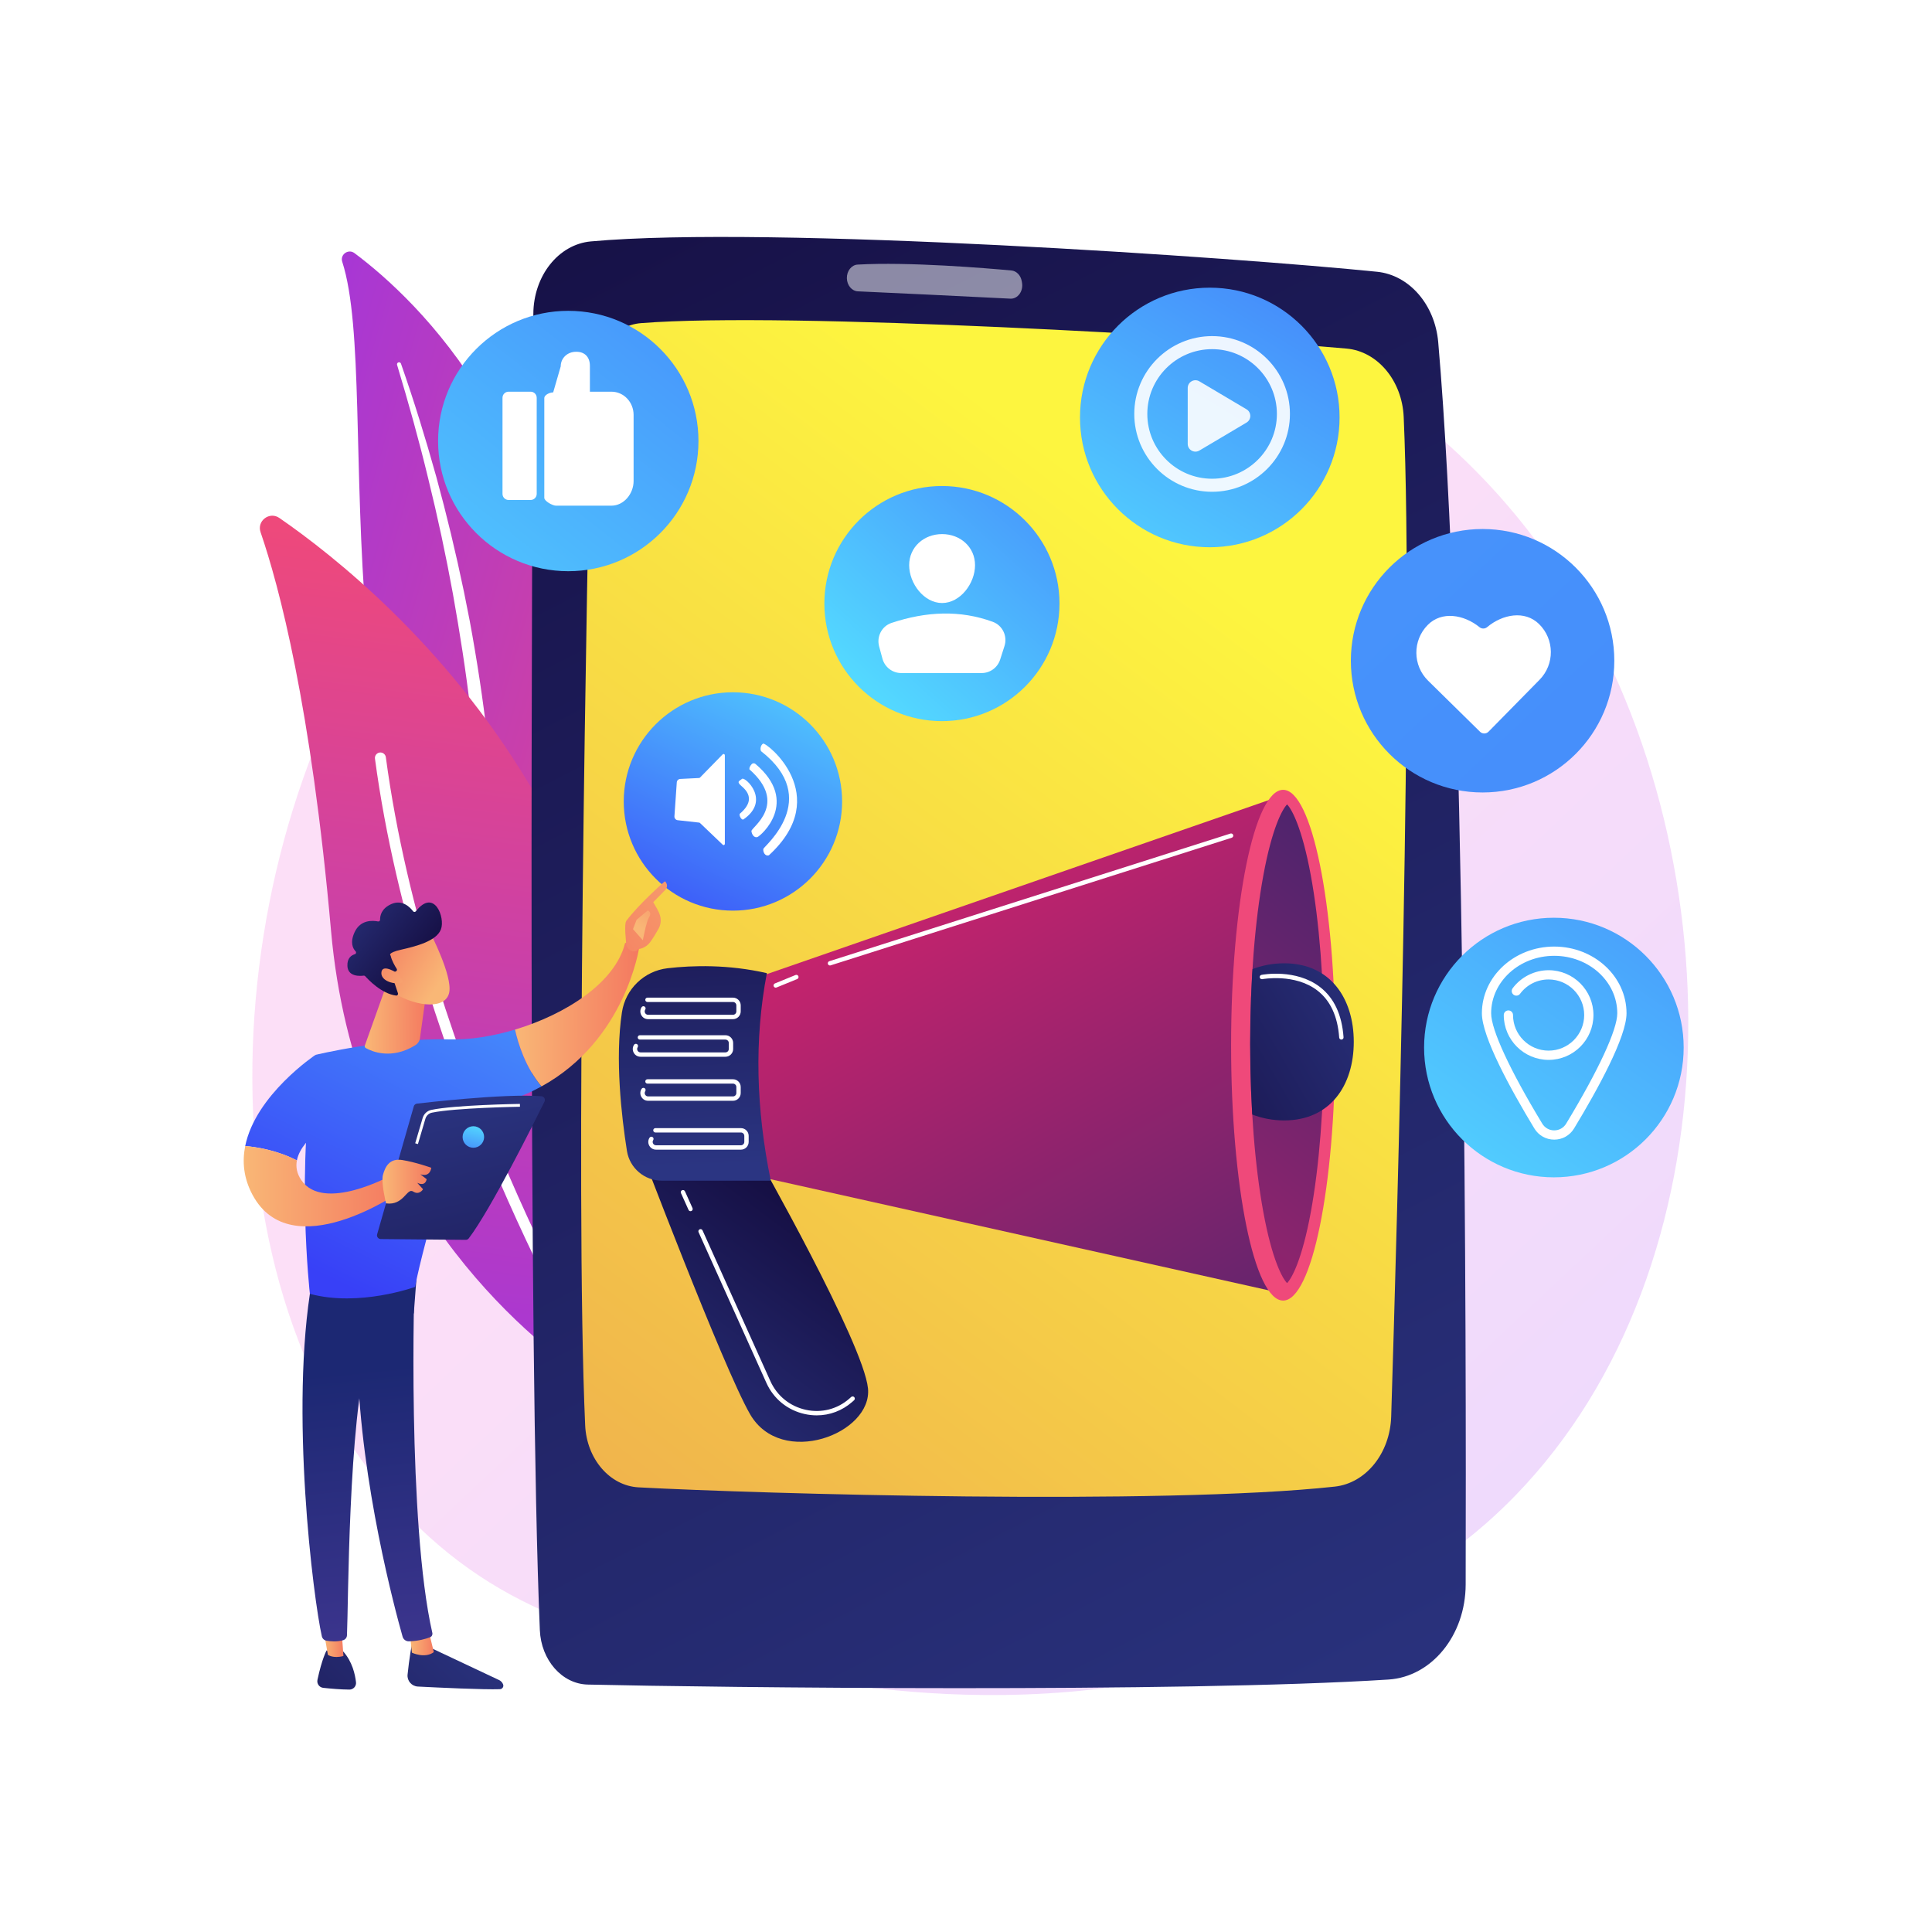 <?xml version="1.0" encoding="utf-8"?>
<!-- Generator: Adobe Illustrator 27.5.0, SVG Export Plug-In . SVG Version: 6.00 Build 0)  -->
<svg version="1.1" xmlns="http://www.w3.org/2000/svg" xmlns:xlink="http://www.w3.org/1999/xlink" x="0px" y="0px"
	 viewBox="0 0 3710 3710" style="enable-background:new 0 0 3710 3710;" xml:space="preserve">
<g id="Background">
	<g>
		<g>
			<rect style="fill:#FFFFFF;" width="3710" height="3710"/>
		</g>
	</g>
</g>
<g id="Illustration">
	<g>
		<linearGradient id="SVGID_1_" gradientUnits="userSpaceOnUse" x1="3493.993" y1="3701.851" x2="1549.735" y2="1632.158">
			<stop  offset="0" style="stop-color:#B37CFF"/>
			<stop  offset="1" style="stop-color:#F895E7"/>
		</linearGradient>
		<path style="opacity:0.3;fill:url(#SVGID_1_);" d="M2910.231,2871.499c-71.774,73.982-135.995,117.472-185.165,150.303
			c-479.543,320.195-1027.713,227.907-1197.194,196.363c-273.436-50.892-504.254-86.794-702.568-265.963
			c-450.629-407.125-428.711-1256.419-84.376-1782.52c40.828-62.38,384.642-572.02,933.999-643.832
			c13.437-1.756,23.462-2.757,32.243-3.686c84.984-8.998,611.615-56.487,1041.029,303.276
			c61.469,51.498,160.39,144.388,252.121,286.06C3335.733,1629.518,3336.796,2431.813,2910.231,2871.499z"/>
		<g>
			
				<linearGradient id="SVGID_00000085241922703552426760000003171354403001921981_" gradientUnits="userSpaceOnUse" x1="6453.38" y1="976.466" x2="7732.499" y2="976.466" gradientTransform="matrix(0.961 0.276 -0.276 0.961 -5498.703 -1451.467)">
				<stop  offset="0" style="stop-color:#A737D5"/>
				<stop  offset="1" style="stop-color:#EF497A"/>
			</linearGradient>
			<path style="fill:url(#SVGID_00000085241922703552426760000003171354403001921981_);" d="M657.188,502.617
				c-4.5-13.928,11.745-25.357,23.471-16.596c119.073,88.954,411.924,362.524,407.168,898.902
				c-5.967,672.965,159.654,899.588,348.457,1027.917c0,0-244.231-42.806-420.696-271.813
				C582.328,1578.758,737.202,750.26,657.188,502.617z"/>
			<path style="fill:#FFFFFF;" d="M762.521,700.713c21.809,72.382,42.179,145.155,59.859,218.569
				c18.062,73.308,33.895,147.13,47.403,221.34c13.222,74.255,25.05,148.747,33.695,223.63
				c8.982,74.841,14.739,149.984,20.255,225.449c5.935,75.391,11.484,151.373,24.83,227.018
				c13.248,75.499,35.722,150.629,71.257,219.426c8.877,17.144,18.101,34.192,28.237,50.527
				c9.838,16.53,20.411,32.629,31.267,48.531c21.876,31.705,45.894,62.012,72.051,90.399
				c52.467,56.649,113.521,105.264,179.2,144.828c6.913,4.164,15.892,1.935,20.057-4.978c4.089-6.788,2.013-15.569-4.608-19.827
				l-0.047-0.03c-15.702-10.075-31.27-20.317-46.328-31.218c-7.618-5.331-14.982-10.989-22.451-16.506
				c-7.25-5.793-14.728-11.306-21.791-17.317c-28.652-23.559-55.615-49.101-80.556-76.511
				c-50.097-54.514-92.305-116.798-126.368-182.46c-16.666-33.034-30.869-67.238-42.39-102.417
				c-11.496-35.191-20.305-71.32-27.06-107.979c-13.521-73.359-19.635-148.519-26.111-223.862
				c-6.575-75.352-13.701-151.027-23.929-226.292c-5.012-37.641-10.7-75.188-17.057-112.614c-3.071-18.73-6.504-37.398-9.902-56.069
				c-3.578-18.638-7.258-37.255-11.09-55.836c-15.464-74.304-33.187-148.1-53.216-221.233
				c-20.38-73.036-42.692-145.508-67.757-216.997c-0.717-2.044-2.953-3.119-4.996-2.402
				C762.993,696.579,761.924,698.719,762.521,700.713z"/>
		</g>
		<g>
			<g>
				
					<linearGradient id="SVGID_00000062166948592124402660000007573559903672555930_" gradientUnits="userSpaceOnUse" x1="-2269.3" y1="6574.702" x2="-700.275" y2="6574.702" gradientTransform="matrix(0.131 -0.992 0.992 0.131 -5477.488 -511.019)">
					<stop  offset="0" style="stop-color:#A737D5"/>
					<stop  offset="1" style="stop-color:#EF497A"/>
				</linearGradient>
				<path style="fill:url(#SVGID_00000062166948592124402660000007573559903672555930_);" d="M1190.092,2626.044
					c-5.477,26.407-36.144,38.639-58.49,23.541c-123.305-83.307-450.631-350.373-495.907-862.085
					c-38.233-432.118-100.028-662.796-135.338-765.572c-7.466-21.733,17.151-40.365,36.065-27.315
					C745.097,1138.602,1388.555,1669.165,1190.092,2626.044z"/>
				<path style="fill:#FFFFFF;" d="M1153.978,2631.459c-0.499,0.445-1.046,0.847-1.643,1.201c-4.999,2.97-11.46,1.324-14.43-3.675
					c-3.366-5.668-337.554-573.639-417.856-1172.068c-0.771-5.759,3.272-11.058,9.037-11.838c5.765-0.771,11.062,3.273,11.838,9.037
					c79.716,594.073,411.743,1158.484,415.086,1164.114C1158.627,2622.635,1157.662,2628.171,1153.978,2631.459z"/>
			</g>
		</g>
		<g>
			
				<linearGradient id="SVGID_00000065781134647604351660000015539958072827395738_" gradientUnits="userSpaceOnUse" x1="2750.277" y1="3600.575" x2="1043.749" y2="148.739" gradientTransform="matrix(1 -0.015 0.015 1 -44.334 10.135)">
				<stop  offset="0" style="stop-color:#2B3582"/>
				<stop  offset="1" style="stop-color:#150E42"/>
			</linearGradient>
			<path style="fill:url(#SVGID_00000065781134647604351660000015539958072827395738_);" d="M1024.175,602.447
				c-2.754,445.77-10.31,1983.363,12.487,2527.857c2.415,57.686,42.653,103.41,92.008,104.558
				c244.112,5.678,1138.844,15.928,1537.604-9.646c83.057-5.33,147.969-85.083,148.234-182.406
				c1.273-467.869-0.178-1783.725-52.707-2385.74c-6.296-72.132-55.605-128.907-117.349-135.195
				c-266.161-27.107-1165.528-89.633-1509.895-58.285C1072.453,469.243,1024.627,529.554,1024.175,602.447z"/>
			
				<linearGradient id="SVGID_00000075163299693741132380000016769667623593520531_" gradientUnits="userSpaceOnUse" x1="2390.091" y1="1151.203" x2="-1304.454" y2="5877.436" gradientTransform="matrix(1 -0.015 0.015 1 -44.334 10.135)">
				<stop  offset="0" style="stop-color:#FDF53F"/>
				<stop  offset="1" style="stop-color:#D93C65"/>
			</linearGradient>
			<path style="fill:url(#SVGID_00000075163299693741132380000016769667623593520531_);" d="M1135.085,737.536
				c-7.732,359.883-31.194,1557.097-11.409,1999.378c2.892,64.644,47.249,116.285,102.53,119.235
				c227.6,12.156,1003.84,34.833,1336.865-1.415c59.966-6.526,106.235-64.046,108.42-134.47
				c11.394-367.208,43.195-1482.133,24.025-1919.462c-3.056-69.767-50.128-126.073-109.677-131.426
				c-246.367-22.145-1071.583-71.247-1354.703-48.904C1177.989,624.665,1136.426,675.231,1135.085,737.536z"/>
			<path style="opacity:0.5;fill:#FFFFFF;" d="M1626.232,534.094L1626.232,534.094c0.205,13.676,9.484,24.816,21.167,25.355
				c57.678,2.667,220.154,10.217,292.777,14.055c14.317,0.755,25.32-14.456,22.358-30.873l-0.507-2.801
				c-2.017-11.205-10.107-19.536-19.86-20.433c-49.116-4.522-197.303-16.877-295.279-11.312
				C1635.116,508.754,1626.025,520.308,1626.232,534.094z"/>
		</g>
		<g>
			
				<linearGradient id="SVGID_00000053522008130891410120000010836255467171392900_" gradientUnits="userSpaceOnUse" x1="717.867" y1="1318.67" x2="2024.291" y2="-332.081">
				<stop  offset="0" style="stop-color:#53D8FF"/>
				<stop  offset="1" style="stop-color:#3840F7"/>
			</linearGradient>
			<circle style="fill:url(#SVGID_00000053522008130891410120000010836255467171392900_);" cx="1091.25" cy="846.877" r="249.995"/>
			<g>
				<path style="fill:#FFFFFF;" d="M1030.625,763.818c0-6.444-5.224-11.667-11.667-11.667h-42.337
					c-6.443,0-11.667,5.223-11.667,11.667V948.44c0,6.443,5.223,11.667,11.667,11.667h42.337c6.443,0,11.667-5.223,11.667-11.667
					V763.818z"/>
				<path style="fill:#FFFFFF;" d="M1173.947,752.151h-41.168v-49.789c0-16.179-9.534-26.826-25.714-26.826h-1.037
					c-16.181,0-29.297,11.882-29.297,28.061l-14.46,49.924c-6.444,0-17.052,4.605-17.052,11.05v191.375
					c0,6.444,15.994,15.107,22.438,15.107h9.075h97.216c24.203,0,42.744-23.062,42.744-47.264v-127.06
					C1216.691,772.524,1198.15,752.151,1173.947,752.151z"/>
			</g>
		</g>
		<g>
			
				<linearGradient id="SVGID_00000027593876642169520020000001281185891313722298_" gradientUnits="userSpaceOnUse" x1="1549.479" y1="1248.478" x2="1252.441" y2="1856.056">
				<stop  offset="0" style="stop-color:#53D8FF"/>
				<stop  offset="1" style="stop-color:#3840F7"/>
			</linearGradient>
			
				<circle style="fill:url(#SVGID_00000027593876642169520020000001281185891313722298_);" cx="1407.429" cy="1539.037" r="209.661"/>
			<g>
				<g>
					<g>
						<path style="fill:#FFFFFF;" d="M1420.589,1506.349c4.339,5.184,37.325,24.854,0.009,56.327
							c-1.776,3.405,3.201,12.21,6.688,11.09c53.721-36.832,3.303-82.702-2.225-78.203
							C1419.532,1500.062,1415.542,1500.32,1420.589,1506.349z"/>
					</g>
					<g>
						<path style="fill:#FFFFFF;" d="M1442.959,1595.983c0.806,6.87,5.493,13.327,11.501,11.396
							c5.919-1.902,82.504-67.46-3.828-140.478c-1.059-0.896-2.432-1.332-3.814-1.211c-1.382,0.12-2.659,0.788-3.547,1.854
							c-2.769,3.325-4.629,6.157-4.176,9.831C1514.858,1544.191,1442.153,1589.113,1442.959,1595.983z"/>
					</g>
					<g>
						<path style="fill:#FFFFFF;" d="M1465.838,1630.109c-0.977,4.879,2.691,14.855,10.708,12.278
							c125.552-115.394-6.042-218.159-11.349-214.39c-5.308,3.77-5.507,11.413-3.716,14.49
							C1579.332,1534.363,1466.816,1625.229,1465.838,1630.109z"/>
					</g>
				</g>
				<path style="fill:#FFFFFF;" d="M1390.461,1448.098c-1.013-0.413-2.065-0.172-2.83,0.61l-43.455,44.476
					c-0.474,0.484-1.085,0.772-1.762,0.806l-36.126,1.807c-3.56,0.178-6.419,2.989-6.666,6.545l-4.525,65.205
					c-0.262,3.767,2.496,7.07,6.249,7.487l41.243,4.583c0.586,0.065,1.136,0.321,1.563,0.729l43.654,41.713
					c0.778,0.744,1.707,0.952,2.698,0.529c0.991-0.424,1.413-1.397,1.413-2.474v-169.523
					C1391.916,1449.496,1391.474,1448.51,1390.461,1448.098z"/>
			</g>
		</g>
		<g>
			
				<linearGradient id="SVGID_00000170265861093785146480000007148363739513213087_" gradientUnits="userSpaceOnUse" x1="16637.709" y1="3019.685" x2="16115.539" y2="3587.66" gradientTransform="matrix(1 0.009 -0.009 1 -15652.274 -63.475)">
				<stop  offset="0" style="stop-color:#2B3582"/>
				<stop  offset="1" style="stop-color:#150E42"/>
			</linearGradient>
			<path style="fill:url(#SVGID_00000170265861093785146480000007148363739513213087_);" d="M791.287,3155.004
				c0,0-5.7,30.564-8.64,60.845c-1.15,11.834,7.884,22.205,19.758,22.814c40.342,2.065,126.64,6.158,157.631,5.071
				c4.659-0.164,7.749-4.902,6.067-9.25l0,0c-1.41-3.643-4.167-6.604-7.701-8.269l-141.972-66.898L791.287,3155.004z"/>
			
				<linearGradient id="SVGID_00000112597512817935539450000000455449465444996276_" gradientUnits="userSpaceOnUse" x1="16468.221" y1="3061.864" x2="16514.602" y2="3061.864" gradientTransform="matrix(1 0.009 -0.009 1 -15652.274 -63.475)">
				<stop  offset="0" style="stop-color:#F9B776"/>
				<stop  offset="1" style="stop-color:#F47960"/>
			</linearGradient>
			<path style="fill:url(#SVGID_00000112597512817935539450000000455449465444996276_);" d="M787.029,3136.973l3.995,36.662
				c0,0,24.868,11.867,42.052-1.064l-9.955-40.908L787.029,3136.973z"/>
			
				<linearGradient id="SVGID_00000171679792771164764770000017038403435357365930_" gradientUnits="userSpaceOnUse" x1="-811.272" y1="4493.76" x2="-1008.951" y2="2615.804" gradientTransform="matrix(1 0 0 1 1757.095 0)">
				<stop  offset="0" style="stop-color:#8D55D1"/>
				<stop  offset="0.996" style="stop-color:#1C2873"/>
			</linearGradient>
			<path style="fill:url(#SVGID_00000171679792771164764770000017038403435357365930_);" d="M796.861,2448.538
				c-1.967,9.545-14.626,477.124,33.363,687.175c0.783,3.427-0.984,6.936-4.251,8.234c-7.698,3.059-22.772,7.453-40.791,7.885
				c-5.58,0.135-10.547-3.54-12.07-8.909c-13.825-48.761-79.973-293.035-86.684-525.844c-7.501-260.142,0.085-8.854,0.085-8.854
				l7.387-160.688L796.861,2448.538z"/>
			
				<linearGradient id="SVGID_00000002352902531985534620000017203084295349665977_" gradientUnits="userSpaceOnUse" x1="16520.568" y1="2911.972" x2="15998.376" y2="3479.972" gradientTransform="matrix(1 0.009 -0.009 1 -15652.274 -63.475)">
				<stop  offset="0" style="stop-color:#2B3582"/>
				<stop  offset="1" style="stop-color:#150E42"/>
			</linearGradient>
			<path style="fill:url(#SVGID_00000002352902531985534620000017203084295349665977_);" d="M627.099,3169.411
				c0,0-8.756,15.374-17.482,56.363c-1.576,7.403,3.539,14.551,11.063,15.363c13.314,1.438,33.813,3.319,50.248,3.362
				c7.575,0.02,13.551-6.52,12.71-14.049c-1.677-15.008-7.113-39.657-24.449-58.994L627.099,3169.411z"/>
			
				<linearGradient id="SVGID_00000082363030748429732450000004869981549811362205_" gradientUnits="userSpaceOnUse" x1="16301.055" y1="3059.479" x2="16341.101" y2="3059.479" gradientTransform="matrix(1 0.009 -0.009 1 -15652.274 -63.475)">
				<stop  offset="0" style="stop-color:#F9B776"/>
				<stop  offset="1" style="stop-color:#F47960"/>
			</linearGradient>
			<path style="fill:url(#SVGID_00000082363030748429732450000004869981549811362205_);" d="M619.987,3122.237l9.624,55.477
				c0,0,9.967,7.562,29.876,2.339l-4.278-59.631L619.987,3122.237z"/>
			
				<linearGradient id="SVGID_00000080912133098477212650000013590273424705802112_" gradientUnits="userSpaceOnUse" x1="-870.28" y1="4499.975" x2="-1067.959" y2="2622.016" gradientTransform="matrix(1 0 0 1 1757.095 0)">
				<stop  offset="0" style="stop-color:#8D55D1"/>
				<stop  offset="0.996" style="stop-color:#1C2873"/>
			</linearGradient>
			<path style="fill:url(#SVGID_00000080912133098477212650000013590273424705802112_);" d="M598.867,2461.002
				c-43.238,246.35,3.05,609.923,19.152,681.15c0.986,4.362,4.466,7.728,8.869,8.501c7.478,1.313,19.8,2.444,31.991-0.972
				c4.2-1.175,7.179-4.926,7.391-9.283c2.799-57.434,2.113-410.194,41.537-549.228c1.998-7.046,6.37-13.166,12.38-17.353
				l74.441-51.859l6.479-84.912L598.867,2461.002z"/>
			<g>
				
					<linearGradient id="SVGID_00000050659680073283262400000012304507477869900955_" gradientUnits="userSpaceOnUse" x1="1172.457" y1="1338" x2="629.254" y2="2453.505">
					<stop  offset="0" style="stop-color:#53D8FF"/>
					<stop  offset="1" style="stop-color:#3840F7"/>
				</linearGradient>
				<path style="fill:url(#SVGID_00000050659680073283262400000012304507477869900955_);" d="M863.843,1995.962
					c-122.503-3.193-258.019,29.712-258.019,29.712c-38.555,212.752-10.764,458.838-10.764,458.838
					c94.616,25.779,201.999-13.283,201.999-13.283c16.615-88.92,92.564-338.895,92.564-338.895
					c59.934-6.859,109.414-23.66,150.244-46.106c-30.635-36.204-44.803-82.034-50.887-109.103
					C945.531,1990.175,901.628,1996.947,863.843,1995.962z"/>
				
					<linearGradient id="SVGID_00000132790635361723976090000016695903237990927502_" gradientUnits="userSpaceOnUse" x1="16659.137" y1="1851.784" x2="16896.107" y2="1851.784" gradientTransform="matrix(1 0.009 -0.009 1 -15652.274 -63.475)">
					<stop  offset="0" style="stop-color:#F9B776"/>
					<stop  offset="1" style="stop-color:#F47960"/>
				</linearGradient>
				<path style="fill:url(#SVGID_00000132790635361723976090000016695903237990927502_);" d="M1227.475,1818.946
					c-11.897-14.653-27.196-7.921-27.196-7.921c-18.757,75.99-113.886,136.841-211.299,166.1
					c6.084,27.069,20.252,72.899,50.887,109.103C1201.922,1997.135,1227.475,1818.946,1227.475,1818.946z"/>
			</g>
			<g>
				
					<linearGradient id="SVGID_00000073696199688888064870000003926841483417353919_" gradientUnits="userSpaceOnUse" x1="1486.9" y1="1576.9" x2="1105.476" y2="1873.938">
					<stop  offset="0" style="stop-color:#F9B776"/>
					<stop  offset="1" style="stop-color:#F47960"/>
				</linearGradient>
				<path style="fill:url(#SVGID_00000073696199688888064870000003926841483417353919_);" d="M1224.519,1822.615
					c1.221,4.016-13.421,9.973-21.852-6.483c-0.225-7.851-4.677-41.517,0.074-47.866c25.301-33.812,74.13-76.033,74.13-76.033
					c8.107,8.153,1.289,16.022,1.289,16.022l-23.724,24.246c4.829,8.925,10.751,16.478,13.457,27.244
					c2.049,8.153,0.666,16.832-3.513,24.195c-4.194,7.389-9.912,16.992-15.302,24.498
					C1238.874,1822.644,1224.519,1822.615,1224.519,1822.615z"/>
				
					<linearGradient id="SVGID_00000041286289728459596770000017383061696228954538_" gradientUnits="userSpaceOnUse" x1="16894.973" y1="1691.581" x2="16961.32" y2="1589.569" gradientTransform="matrix(1 0.009 -0.009 1 -15652.274 -63.475)">
					<stop  offset="0" style="stop-color:#F9B776"/>
					<stop  offset="1" style="stop-color:#F47960"/>
				</linearGradient>
				<path style="fill:url(#SVGID_00000041286289728459596770000017383061696228954538_);" d="M1244.01,1748.279l-21.579,17.943
					l-6.894,18.003l18.884,21.355c0,0,6.759-35.787,11.603-43.501C1250.867,1754.366,1248.429,1750.591,1244.01,1748.279z"/>
			</g>
			
				<linearGradient id="SVGID_00000067204043323497256940000005387732203247023538_" gradientUnits="userSpaceOnUse" x1="1004.524" y1="1256.224" x2="461.322" y2="2371.727">
				<stop  offset="0" style="stop-color:#53D8FF"/>
				<stop  offset="1" style="stop-color:#3840F7"/>
			</linearGradient>
			<path style="fill:url(#SVGID_00000067204043323497256940000005387732203247023538_);" d="M651.687,2144.76l-45.863-119.086
				c0,0-115.185,76.667-134.947,175.077c21.609,1.799,60.904,7.799,99.234,27.614C579.019,2181.894,651.687,2144.76,651.687,2144.76
				z"/>
			
				<linearGradient id="SVGID_00000033346810972369717920000000250543333220352690_" gradientUnits="userSpaceOnUse" x1="16140.595" y1="2187.416" x2="16440.477" y2="2187.416" gradientTransform="matrix(1 0.009 -0.009 1 -15652.274 -63.475)">
				<stop  offset="0" style="stop-color:#F9B776"/>
				<stop  offset="1" style="stop-color:#F47960"/>
			</linearGradient>
			<path style="fill:url(#SVGID_00000033346810972369717920000000250543333220352690_);" d="M750.632,2257.35
				c0,0-129.183,71.391-171.947,8.971c-8.878-12.961-10.909-25.777-8.574-37.955c-38.33-19.815-77.625-25.815-99.234-27.614
				c-5.957,29.668-3.26,61.307,13.9,93.423c74.618,139.646,282.557-4.982,282.557-4.982L750.632,2257.35z"/>
			
				<linearGradient id="SVGID_00000156545729975055813320000003887889167224803224_" gradientUnits="userSpaceOnUse" x1="16370.872" y1="1866.832" x2="16489.44" y2="1866.832" gradientTransform="matrix(1 0.009 -0.009 1 -15652.274 -63.475)">
				<stop  offset="0" style="stop-color:#F9B776"/>
				<stop  offset="1" style="stop-color:#F47960"/>
			</linearGradient>
			<path style="fill:url(#SVGID_00000156545729975055813320000003887889167224803224_);" d="M740.687,1895.309l-40.061,112.37
				c-0.663,1.861,0.084,3.937,1.805,4.91c10.571,5.976,48.695,23.324,95.113-5.488c4.836-3.002,8.155-7.94,8.939-13.578
				l13.555-97.458L740.687,1895.309z"/>
			<g>
				
					<linearGradient id="SVGID_00000047039950748324607040000002135590461001345154_" gradientUnits="userSpaceOnUse" x1="6771.003" y1="9522.455" x2="6726.696" y2="9376.32" gradientTransform="matrix(0.752 -0.659 0.659 0.752 -10518.871 -818.158)">
					<stop  offset="0" style="stop-color:#F9B776"/>
					<stop  offset="1" style="stop-color:#F47960"/>
				</linearGradient>
				<path style="fill:url(#SVGID_00000047039950748324607040000002135590461001345154_);" d="M826.508,1791.717
					c0,0,42.041,80.992,36.243,113.492c-5.798,32.5-58.832,29.656-104.909,2.776l-31.544-87.321L826.508,1791.717z"/>
				
					<linearGradient id="SVGID_00000044900426427692064590000011120019596687704237_" gradientUnits="userSpaceOnUse" x1="6731.033" y1="9267.837" x2="6768.095" y2="9479.228" gradientTransform="matrix(0.752 -0.659 0.659 0.752 -10518.871 -818.158)">
					<stop  offset="0" style="stop-color:#2B3582"/>
					<stop  offset="1" style="stop-color:#150E42"/>
				</linearGradient>
				<path style="fill:url(#SVGID_00000044900426427692064590000011120019596687704237_);" d="M760.298,1865.273
					c1.891-0.816,2.607-3.115,1.497-4.848c-3.381-5.272-9.708-16.023-11.67-25.401c0,0-7.648-5.002,19.697-11.272
					c27.346-6.271,68.129-16.018,76.902-39.16c8.554-22.563-12.81-79.712-48.194-34.676c-1.346,1.714-3.951,1.727-5.263-0.014
					c-5.657-7.511-20.574-23.135-41.577-13.95c-19.655,8.595-21.996,22.915-21.796,30.146c0.058,2.127-1.858,3.762-3.945,3.344
					c-9.877-1.982-33.607-3.829-44.923,20.424c-9.32,19.977-3.495,31.392,1.856,36.997c1.733,1.816,0.938,4.773-1.47,5.484
					c-6.523,1.929-14.972,7.364-14.277,22.608c0.961,21.074,24.529,19.443,31.242,18.547c1.1-0.146,2.204,0.241,2.94,1.071
					c5.689,6.417,31.333,33.678,59.336,37.201c2.425,0.306,4.33-2.074,3.556-4.392l-11.796-35.383
					c-0.548-1.643,0.253-3.433,1.843-4.119L760.298,1865.273z"/>
				
					<linearGradient id="SVGID_00000049205171607841984350000003274514262777025965_" gradientUnits="userSpaceOnUse" x1="6725.711" y1="9521.773" x2="6685.848" y2="9390.293" gradientTransform="matrix(0.752 -0.659 0.659 0.752 -10518.871 -818.158)">
					<stop  offset="0" style="stop-color:#F9B776"/>
					<stop  offset="1" style="stop-color:#F47960"/>
				</linearGradient>
				<path style="fill:url(#SVGID_00000049205171607841984350000003274514262777025965_);" d="M765.127,1870.325
					c0,0-30.281-21.204-32.676-3.614c-2.394,17.589,27.204,25.771,41.966,19.345L765.127,1870.325z"/>
			</g>
			<g>
				<g>
					
						<linearGradient id="SVGID_00000151507635147158052920000005997298071747275443_" gradientUnits="userSpaceOnUse" x1="16231.817" y1="2086.732" x2="16397.291" y2="2776.206" gradientTransform="matrix(1 0 0 1 -15383.985 0)">
						<stop  offset="0" style="stop-color:#2B3582"/>
						<stop  offset="1" style="stop-color:#150E42"/>
					</linearGradient>
					<path style="fill:url(#SVGID_00000151507635147158052920000005997298071747275443_);" d="M724.231,2370.175l70.372-245.754
						c0.799-2.789,3.179-4.824,6.061-5.16c12.75-1.488,49.696-5.665,92.352-9.272c51.381-4.346,111.05-7.868,146.706-4.872
						c5.069,0.426,8.132,5.787,5.878,10.347c-20.276,41.021-103.68,207.887-145.446,262.551c-1.384,1.811-3.524,2.87-5.803,2.848
						l-163.274-1.519C726.326,2379.3,722.924,2374.742,724.231,2370.175z"/>
					
						<linearGradient id="SVGID_00000138574682845005624120000001333635038631057330_" gradientUnits="userSpaceOnUse" x1="16118.43" y1="2269.135" x2="16212.184" y2="2269.135" gradientTransform="matrix(1 0 0 1 -15383.985 0)">
						<stop  offset="0" style="stop-color:#F9B776"/>
						<stop  offset="1" style="stop-color:#F47960"/>
					</linearGradient>
					<path style="fill:url(#SVGID_00000138574682845005624120000001333635038631057330_);" d="M741.233,2310.801
						c0,0-9.803-40.309-5.849-54.61c3.954-14.301,11.616-32.688,37.152-28.602c25.538,4.085,55.661,14.844,55.661,14.844
						s-1.521,18.627-20.93,12.618l12.036,9.313c0,0-1.72,14.915-18.114,6.947l11.194,12.35c0,0-7.041,12.249-19.103,4.393
						C781.22,2280.196,775.438,2315.655,741.233,2310.801z"/>
				</g>
				
					<linearGradient id="SVGID_00000160900006481624483760000002429839055476191378_" gradientUnits="userSpaceOnUse" x1="-4023.183" y1="2160.271" x2="-3998.454" y2="2263.311" gradientTransform="matrix(-1 0 0 1 -3108.663 0)">
					<stop  offset="0" style="stop-color:#53D8FF"/>
					<stop  offset="1" style="stop-color:#3840F7"/>
				</linearGradient>
				<path style="fill:url(#SVGID_00000160900006481624483760000002429839055476191378_);" d="M888.324,2183.351
					c0,11.409,9.249,20.657,20.658,20.657c11.408,0,20.657-9.248,20.657-20.657c0-11.409-9.249-20.657-20.657-20.657
					C897.573,2162.694,888.324,2171.942,888.324,2183.351z"/>
				<path style="fill:#FFFFFF;" d="M802.546,2196.962l-5.231-1.545l14.329-48.601c2.33-7.905,8.713-13.847,16.657-15.503
					c45.413-9.476,165.02-11.416,170.09-11.493l0.082,5.455c-1.236,0.019-124.154,2.006-169.059,11.375
					c-5.973,1.246-10.777,5.734-12.539,11.711L802.546,2196.962z"/>
			</g>
		</g>
		<g>
			
				<linearGradient id="SVGID_00000003813185393889698260000015940146541960978589_" gradientUnits="userSpaceOnUse" x1="-3715.605" y1="-5704.619" x2="10238.685" y2="9123.264">
				<stop  offset="0" style="stop-color:#53D8FF"/>
				<stop  offset="1" style="stop-color:#3840F7"/>
			</linearGradient>
			
				<circle style="fill:url(#SVGID_00000003813185393889698260000015940146541960978589_);" cx="2846.99" cy="1268.819" r="252.955"/>
			<path style="fill:#FFFFFF;" d="M2955.464,1198.382c-27.446-26.977-70.252-18.861-99.723,5.879
				c-4.224,3.546-10.345,3.587-14.629,0.114c-29.864-24.22-72.624-31.593-99.599-4.151c-29.286,29.797-28.875,77.69,0.922,106.977
				l99.696,97.995c4.529,4.451,11.811,4.388,16.262-0.141l97.993-99.696C2985.672,1275.564,2985.26,1227.669,2955.464,1198.382z"/>
		</g>
		<g>
			
				<linearGradient id="SVGID_00000116939605947795529880000010338100777437407397_" gradientUnits="userSpaceOnUse" x1="1666.077" y1="1316.569" x2="2445.881" y2="455.747">
				<stop  offset="0" style="stop-color:#53D8FF"/>
				<stop  offset="1" style="stop-color:#3840F7"/>
			</linearGradient>
			
				<circle style="fill:url(#SVGID_00000116939605947795529880000010338100777437407397_);" cx="1808.778" cy="1159.043" r="225.749"/>
			<g>
				<path style="fill:#FFFFFF;" d="M1872.362,1085.334c0,34.931-28.317,72.641-63.248,72.641c-34.931,0-63.248-37.71-63.248-72.641
					c0-34.931,28.317-59.712,63.248-59.712C1844.045,1025.622,1872.362,1050.403,1872.362,1085.334z"/>
				<path style="fill:#FFFFFF;" d="M1730.623,1292.462h154.399c16.253,0,30.642-10.504,35.595-25.985l8.309-25.967
					c6.083-19.013-3.807-39.599-22.556-46.454c-62.835-22.974-127.808-20.027-194.366,2.12
					c-18.646,6.204-28.993,26.148-23.848,45.114l6.397,23.583C1698.971,1281.157,1713.751,1292.462,1730.623,1292.462z"/>
			</g>
		</g>
		<g>
			<g>
				
					<linearGradient id="SVGID_00000095320264346953327190000001991893632119653527_" gradientUnits="userSpaceOnUse" x1="1191.124" y1="2786.458" x2="1548.674" y2="2306.818">
					<stop  offset="0" style="stop-color:#2B3582"/>
					<stop  offset="1" style="stop-color:#150E42"/>
				</linearGradient>
				<path style="fill:url(#SVGID_00000095320264346953327190000001991893632119653527_);" d="M1224.908,2194.175
					c0,0,163.63,431.545,215.326,521.318c60.01,104.209,235.269,37.805,226.547-49.407
					c-8.721-87.212-213.485-447.688-213.485-447.688L1224.908,2194.175z"/>
				
					<linearGradient id="SVGID_00000100378641684352490690000005179266892429795457_" gradientUnits="userSpaceOnUse" x1="1793.277" y1="1626.537" x2="2444.098" y2="2785.665">
					<stop  offset="0" style="stop-color:#CB236D"/>
					<stop  offset="1" style="stop-color:#4C246D"/>
				</linearGradient>
				<polygon style="fill:url(#SVGID_00000100378641684352490690000005179266892429795457_);" points="1446.002,1879.817 
					2463.021,1527.2 2452.34,2481.437 1418.208,2250.696 				"/>
				
					<linearGradient id="SVGID_00000052793737230275833950000016090052743638419348_" gradientUnits="userSpaceOnUse" x1="3893.101" y1="1501.203" x2="3175.875" y2="1755.089">
					<stop  offset="0" style="stop-color:#A737D5"/>
					<stop  offset="1" style="stop-color:#EF497A"/>
				</linearGradient>
				
					<ellipse style="fill:url(#SVGID_00000052793737230275833950000016090052743638419348_);" cx="2463.98" cy="2007.087" rx="99.918" ry="490.389"/>
				
					<linearGradient id="SVGID_00000119088578794141262280000005182061959490190219_" gradientUnits="userSpaceOnUse" x1="1824.478" y1="2812.353" x2="2714.451" y2="1701.017">
					<stop  offset="0" style="stop-color:#CB236D"/>
					<stop  offset="1" style="stop-color:#4C246D"/>
				</linearGradient>
				<path style="fill:url(#SVGID_00000119088578794141262280000005182061959490190219_);" d="M2471.563,2463.94
					c-9.031-9.185-28.704-44.616-45.57-136.238c-16.301-88.543-25.278-203.39-25.278-323.383
					c0-119.993,8.976-234.839,25.278-323.383c16.866-91.623,36.54-127.055,45.57-136.24c9.031,9.186,28.705,44.617,45.571,136.24
					c16.301,88.543,25.278,203.39,25.278,323.383c0,119.993-8.977,234.839-25.278,323.383
					C2500.268,2419.324,2480.594,2454.755,2471.563,2463.94z"/>
				<g>
					<defs>
						<path id="SVGID_00000183251051584795481910000000494239089943141040_" d="M2471.563,2463.94
							c-9.031-9.185-28.704-44.616-45.57-136.238c-16.301-88.543-25.278-203.39-25.278-323.383
							c0-119.993,8.976-234.839,25.278-323.383c16.866-91.623,36.54-127.055,45.57-136.24c9.031,9.186,28.705,44.617,45.571,136.24
							c16.301,88.543,144.931,203.39,144.931,323.383c0,119.993-128.63,234.839-144.931,323.383
							C2500.268,2419.324,2480.594,2454.755,2471.563,2463.94z"/>
					</defs>
					<clipPath id="SVGID_00000165922006073054167410000015631314236861201297_">
						<use xlink:href="#SVGID_00000183251051584795481910000000494239089943141040_"  style="overflow:visible;"/>
					</clipPath>
					
						<linearGradient id="SVGID_00000050650558232526652660000000235026827419491479_" gradientUnits="userSpaceOnUse" x1="2700.653" y1="1861.591" x2="2171.778" y2="2170.453">
						<stop  offset="0" style="stop-color:#2B3582"/>
						<stop  offset="1" style="stop-color:#150E42"/>
					</linearGradient>
					
						<path style="clip-path:url(#SVGID_00000165922006073054167410000015631314236861201297_);fill:url(#SVGID_00000050650558232526652660000000235026827419491479_);" d="
						M2599.631,2000.667c0,83.323-44.886,150.869-133.725,150.869c-88.839,0-160.857-67.546-160.857-150.869
						c0-83.322,72.019-150.869,160.857-150.869C2554.745,1849.798,2599.631,1917.345,2599.631,2000.667z"/>
				</g>
				
					<linearGradient id="SVGID_00000103240569109783789150000003280536009835285634_" gradientUnits="userSpaceOnUse" x1="1341.695" y1="2240.088" x2="1315.532" y2="1581.672">
					<stop  offset="0" style="stop-color:#2B3582"/>
					<stop  offset="1" style="stop-color:#150E42"/>
				</linearGradient>
				<path style="fill:url(#SVGID_00000103240569109783789150000003280536009835285634_);" d="M1281.972,1859.305
					c47.842-5.556,116.447-7.555,190.624,9.432c-24.439,127.66-20.75,260.721,7.514,398.5l-209.217,0
					c-33.356,0-61.8-24.229-67.001-57.177c-10.427-66.043-23.174-177.046-9.582-266.198
					C1201.13,1899.12,1237.016,1864.526,1281.972,1859.305z"/>
				<path style="fill:#FFFFFF;" d="M1407.534,1957.077h-163.006c-5.533,0-10.415-2.901-13.059-7.761
					c-2.643-4.86-2.427-10.536,0.578-15.181c1.258-1.943,3.853-2.489,5.796-1.241c1.943,1.258,2.5,3.853,1.242,5.799
					c-1.31,2.025-1.404,4.497-0.253,6.617c1.153,2.118,3.283,3.384,5.695,3.384h163.006c3.575,0,6.482-2.906,6.482-6.481v-11.6
					c0-3.575-2.908-6.481-6.482-6.481H1243.32c-2.315,0-4.192-1.877-4.192-4.192c0-2.314,1.876-4.192,4.192-4.192h164.214
					c8.197,0,14.865,6.67,14.865,14.864v11.6C1422.399,1950.408,1415.731,1957.077,1407.534,1957.077z"/>
				<path style="fill:#FFFFFF;" d="M1392.999,2029.269h-163.005c-5.533,0-10.415-2.901-13.059-7.761
					c-2.643-4.86-2.427-10.536,0.579-15.181c1.258-1.94,3.855-2.489,5.796-1.242c1.943,1.258,2.5,3.853,1.242,5.799
					c-1.31,2.025-1.404,4.497-0.252,6.618c1.153,2.118,3.283,3.384,5.695,3.384h163.005c3.575,0,6.482-2.906,6.482-6.481v-11.598
					c0-3.575-2.908-6.484-6.482-6.484h-164.214c-2.316,0-4.192-1.877-4.192-4.191c0-2.314,1.876-4.192,4.192-4.192h164.214
					c8.197,0,14.865,6.669,14.865,14.867v11.598C1407.864,2022.599,1401.196,2029.269,1392.999,2029.269z"/>
				<path style="fill:#FFFFFF;" d="M1593.781,1853.989c-1.776,0-3.425-1.138-3.992-2.92c-0.703-2.208,0.517-4.563,2.722-5.267
					l770.279-245.117c2.205-0.701,4.563,0.519,5.265,2.724c0.703,2.207-0.517,4.563-2.722,5.266l-770.279,245.117
					C1594.631,1853.926,1594.203,1853.989,1593.781,1853.989z"/>
				<path style="fill:#FFFFFF;" d="M1489.618,1896.57c-1.652,0-3.217-0.982-3.882-2.606c-0.876-2.142,0.151-4.59,2.295-5.466
					l39.644-16.204c2.141-0.882,4.59,0.153,5.466,2.295c0.876,2.142-0.151,4.59-2.295,5.466l-39.643,16.204
					C1490.684,1896.472,1490.146,1896.57,1489.618,1896.57z"/>
				<path style="fill:#FFFFFF;" d="M1407.534,2113.817h-163.006c-5.533,0-10.413-2.901-13.057-7.761
					c-2.644-4.86-2.429-10.536,0.577-15.18c1.258-1.946,3.853-2.494,5.796-1.244c1.943,1.258,2.5,3.853,1.242,5.796
					c-1.311,2.028-1.406,4.503-0.251,6.623c1.153,2.118,3.281,3.384,5.694,3.384h163.006c3.575,0,6.482-2.909,6.482-6.484v-11.598
					c0-3.575-2.908-6.481-6.482-6.481H1243.32c-2.315,0-4.192-1.877-4.192-4.192c0-2.314,1.876-4.191,4.192-4.191h164.214
					c8.197,0,14.865,6.669,14.865,14.864v11.598C1422.399,2107.148,1415.731,2113.817,1407.534,2113.817z"/>
				<path style="fill:#FFFFFF;" d="M1422.797,2207.662h-163.006c-5.532,0-10.413-2.901-13.057-7.761
					c-2.644-4.86-2.429-10.536,0.577-15.181c1.259-1.946,3.854-2.494,5.796-1.244c1.943,1.258,2.5,3.853,1.242,5.796
					c-1.311,2.028-1.405,4.503-0.251,6.623c1.153,2.117,3.282,3.384,5.694,3.384h163.006c3.575,0,6.483-2.906,6.483-6.481v-11.6
					c0-3.575-2.908-6.481-6.483-6.481h-164.214c-2.315,0-4.192-1.877-4.192-4.192c0-2.314,1.876-4.191,4.192-4.191h164.214
					c8.198,0,14.866,6.669,14.866,14.864v11.6C1437.662,2200.993,1430.994,2207.662,1422.797,2207.662z"/>
				<path style="fill:#FFFFFF;" d="M1568.381,2717.899c-7.511,0-15.103-0.811-22.677-2.462
					c-33.141-7.22-60.121-29.073-74.021-59.956l-130.232-289.324c-0.951-2.109-0.01-4.59,2.101-5.542
					c2.111-0.952,4.593-0.006,5.542,2.104l130.232,289.324c12.8,28.432,37.645,48.555,68.163,55.202
					c29.994,6.541,60.344-1.222,83.275-21.291c1.229-1.075,2.464-2.18,3.704-3.313c1.708-1.561,4.359-1.443,5.922,0.268
					c1.561,1.708,1.442,4.361-0.267,5.922c-1.287,1.176-2.565,2.319-3.84,3.433
					C1617.128,2709.024,1593.214,2717.899,1568.381,2717.899z"/>
				<path style="fill:#FFFFFF;" d="M1326.019,2325.849c-1.599,0-3.126-0.92-3.824-2.47l-14.528-32.277
					c-0.951-2.109-0.01-4.59,2.101-5.542c2.109-0.95,4.593-0.005,5.542,2.101l14.528,32.274c0.951,2.112,0.01,4.593-2.101,5.545
					C1327.179,2325.732,1326.594,2325.849,1326.019,2325.849z"/>
				<path style="fill:#FFFFFF;" d="M2575.818,1996.323c-2.18,0-4.02-1.686-4.177-3.894c-2.896-40.827-17.047-71.264-42.058-90.467
					c-43.252-33.208-104.97-21.796-105.589-21.673c-2.286,0.434-4.47-1.048-4.908-3.321c-0.439-2.273,1.049-4.473,3.323-4.909
					c2.674-0.516,66.068-12.223,112.28,23.253c26.995,20.726,42.241,53.202,45.314,96.522c0.164,2.308-1.574,4.314-3.885,4.478
					C2576.017,1996.321,2575.917,1996.323,2575.818,1996.323z"/>
			</g>
		</g>
		<g>
			
				<linearGradient id="SVGID_00000173852574852426764490000015904702575729360518_" gradientUnits="userSpaceOnUse" x1="2751.415" y1="2341.834" x2="3835.036" y2="802.482">
				<stop  offset="0" style="stop-color:#53D8FF"/>
				<stop  offset="1" style="stop-color:#3840F7"/>
			</linearGradient>
			
				<circle style="fill:url(#SVGID_00000173852574852426764490000015904702575729360518_);" cx="2983.901" cy="2011.573" r="249.238"/>
			<g>
				<path style="fill:#FFFFFF;" d="M2984.535,2188.422L2984.535,2188.422c-15.74,0-30.004-8.04-38.156-21.508
					c-45.947-75.908-100.718-175.886-100.718-221.099c0-70.657,62.299-128.139,138.874-128.139s138.874,57.481,138.874,128.139
					c0,45.218-54.771,145.194-100.718,221.101C3014.538,2180.382,3000.273,2188.422,2984.535,2188.422z M2984.535,1835.446
					c-66.775,0-121.101,49.512-121.101,110.368c0,31.614,35.774,108.848,98.15,211.898c4.904,8.101,13.483,12.937,22.95,12.937
					c9.468,0,18.048-4.836,22.952-12.938c62.375-103.046,98.15-180.28,98.15-211.896
					C3105.635,1884.958,3051.31,1835.446,2984.535,1835.446z"/>
				<path style="fill:#FFFFFF;" d="M2973.775,2035.282c-47.478,0-86.104-38.624-86.104-86.102c0-4.909,3.979-8.885,8.886-8.885
					c4.907,0,8.886,3.977,8.886,8.885c0,37.678,30.653,68.331,68.331,68.331s68.331-30.653,68.331-68.331
					s-30.653-68.333-68.331-68.333c-21.788,0-41.766,10.031-54.811,27.521c-2.932,3.936-8.502,4.746-12.436,1.811
					c-3.935-2.935-4.745-8.503-1.81-12.436c16.191-21.708,42.007-34.667,69.057-34.667c47.478,0,86.104,38.626,86.104,86.104
					S3021.252,2035.282,2973.775,2035.282z"/>
			</g>
		</g>
		<g>
			
				<linearGradient id="SVGID_00000171683138926280815480000001211499269926165668_" gradientUnits="userSpaceOnUse" x1="2112.328" y1="1146.063" x2="2831.368" y2="-28.707">
				<stop  offset="0" style="stop-color:#53D8FF"/>
				<stop  offset="1" style="stop-color:#3840F7"/>
			</linearGradient>
			
				<circle style="fill:url(#SVGID_00000171683138926280815480000001211499269926165668_);" cx="2323.133" cy="801.649" r="249.238"/>
			<g style="opacity:0.9;">
				<path style="fill:#FFFFFF;" d="M2327.588,944.365c-82.416,0-149.467-67.051-149.467-149.466
					c0-82.416,67.051-149.466,149.467-149.466s149.467,67.05,149.467,149.466C2477.055,877.314,2410.004,944.365,2327.588,944.365z
					 M2327.588,670.479c-68.605,0-124.42,55.814-124.42,124.419s55.814,124.419,124.42,124.419
					c68.605,0,124.419-55.814,124.419-124.419S2396.193,670.479,2327.588,670.479z"/>
				<path style="fill-rule:evenodd;clip-rule:evenodd;fill:#FFFFFF;" d="M2280.765,852.459V745.003
					c0-11.482,12.498-18.599,22.372-12.739l90.546,53.728c9.672,5.739,9.672,19.74,0,25.479l-90.546,53.728
					C2293.263,871.057,2280.765,863.941,2280.765,852.459z"/>
			</g>
		</g>
	</g>
</g>
</svg>
